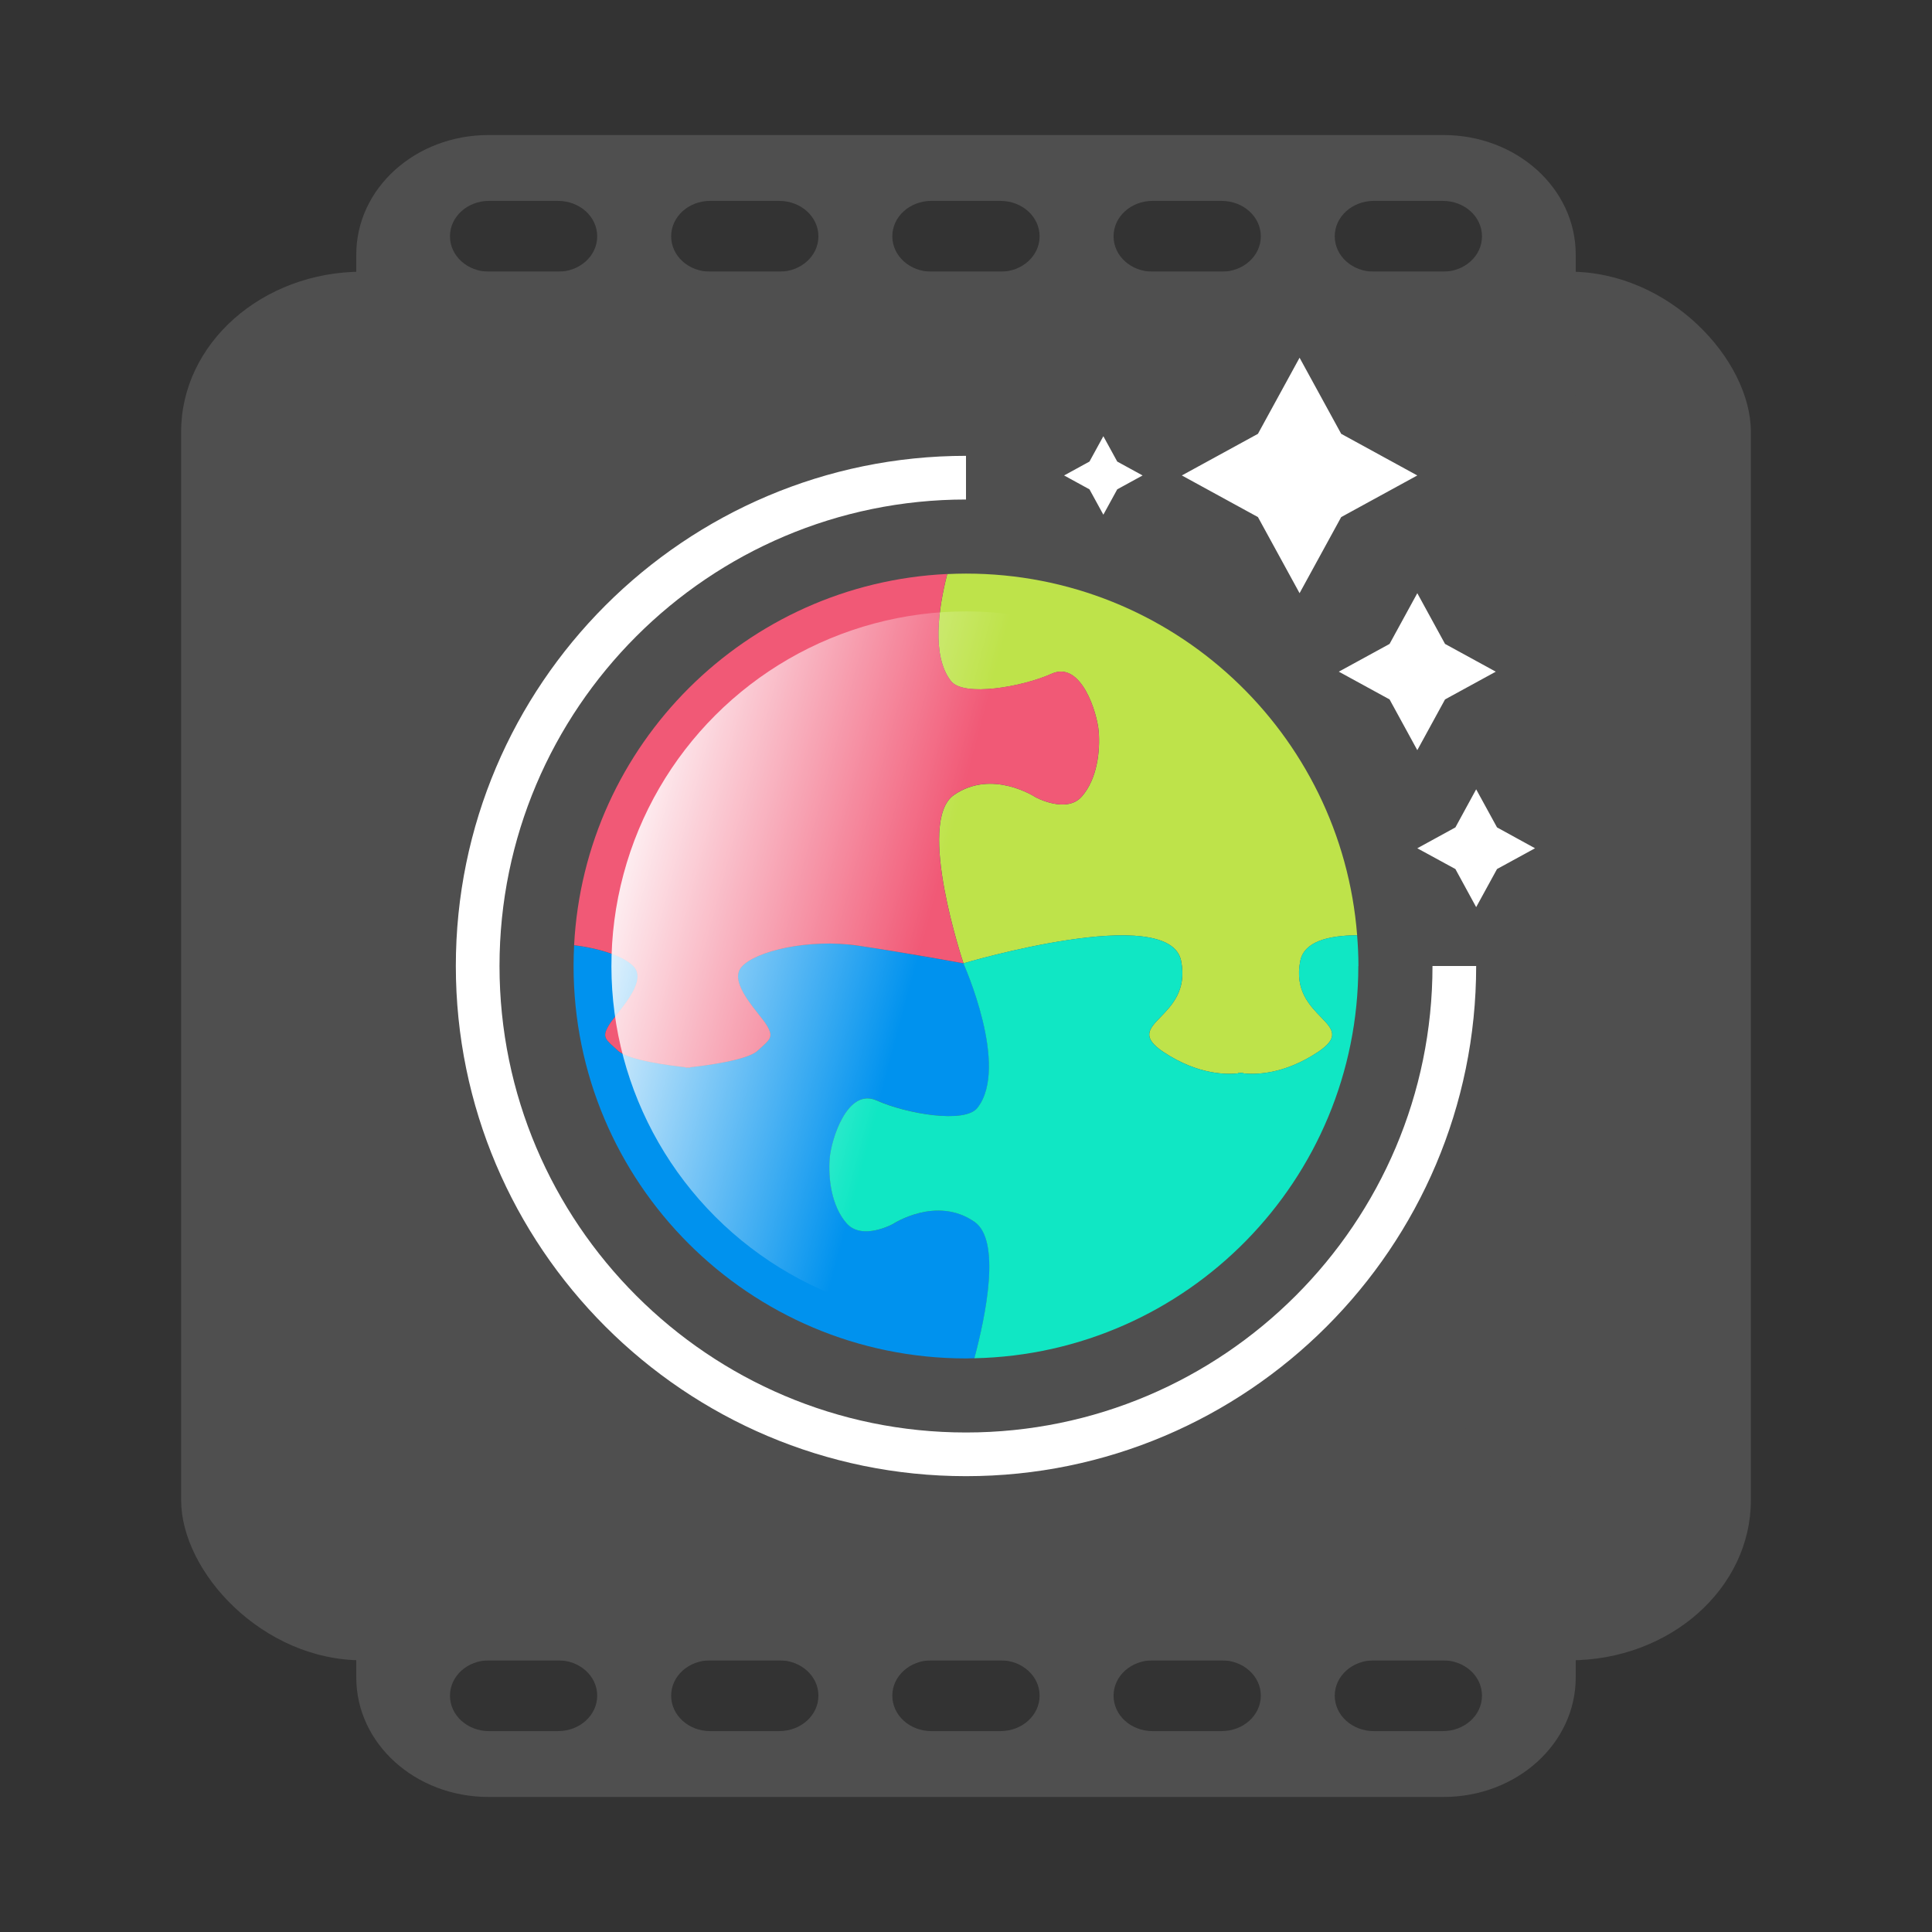 <?xml version="1.0" encoding="UTF-8" standalone="no"?>
<svg
   width="64"
   height="64"
   version="1"
   id="svg16"
   sodipodi:docname="photoflare.svg"
   xml:space="preserve"
   inkscape:version="1.2.2 (b0a8486541, 2022-12-01)"
   xmlns:inkscape="http://www.inkscape.org/namespaces/inkscape"
   xmlns:sodipodi="http://sodipodi.sourceforge.net/DTD/sodipodi-0.dtd"
   xmlns:xlink="http://www.w3.org/1999/xlink"
   xmlns="http://www.w3.org/2000/svg"
   xmlns:svg="http://www.w3.org/2000/svg"><rect width="100%" height="100%" fill="#333333" stroke="none"/><defs
     id="defs20"><linearGradient
       inkscape:collect="always"
       id="linearGradient1330"><stop
         style="stop-color:#ffffff;stop-opacity:1;"
         offset="0"
         id="stop1326" /><stop
         style="stop-color:#ffffff;stop-opacity:0;"
         offset="1"
         id="stop1328" /></linearGradient><linearGradient
       inkscape:collect="always"
       xlink:href="#linearGradient1330"
       id="linearGradient1334"
       x1="19.785"
       y1="32"
       x2="30.502"
       y2="32"
       gradientUnits="userSpaceOnUse"
       gradientTransform="matrix(1.066,0,0,1.066,5.095,-11.47)" /></defs><sodipodi:namedview
     id="namedview18"
     pagecolor="#ffffff"
     bordercolor="#999999"
     borderopacity="1"
     inkscape:showpageshadow="0"
     inkscape:pageopacity="0"
     inkscape:pagecheckerboard="0"
     inkscape:deskcolor="#d1d1d1"
     showgrid="false"
     inkscape:zoom="8.0234375"
     inkscape:cx="53.09445"
     inkscape:cy="5.9201558"
     inkscape:window-width="3840"
     inkscape:window-height="1975"
     inkscape:window-x="1920"
     inkscape:window-y="52"
     inkscape:window-maximized="1"
     inkscape:current-layer="svg16" /><rect
     x="6"
     y="9"
     width="52"
     height="46"
     rx="6"
     ry="5.308"
     fill="#4f4f4f"
     id="rect2"
     style="stroke-width:1.223" /><path
     id="rect367"
     style="fill:#4f4f4f;fill-opacity:1;fill-rule:evenodd;stroke-width:0.398;stroke-linecap:round;stroke-linejoin:round;paint-order:stroke fill markers"
     d="m 16.186,4.473 c -2.428,0 -4.384,1.767 -4.384,3.961 v 4.336 c 0,2.194 1.956,3.961 4.384,3.961 h 31.628 c 2.428,0 4.384,-1.767 4.384,-3.961 V 8.434 c 0,-2.194 -1.956,-3.961 -4.384,-3.961 z m 0.017,2.182 h 2.283 c 0.719,0 1.297,0.524 1.297,1.174 C 19.783,8.478 19.205,9 18.486,9 h -2.283 c -0.719,0 -1.297,-0.522 -1.297,-1.172 0,-0.65 0.578,-1.174 1.297,-1.174 z m 7.326,0 h 2.283 c 0.719,0 1.299,0.524 1.299,1.174 C 27.112,8.478 26.532,9 25.813,9 h -2.283 c -0.719,0 -1.297,-0.522 -1.297,-1.172 0,-0.65 0.578,-1.174 1.297,-1.174 z m 7.329,0 h 2.283 c 0.719,0 1.297,0.524 1.297,1.174 C 34.439,8.478 33.86,9 33.141,9 H 30.859 C 30.14,9 29.559,8.478 29.559,7.828 c 0,-0.65 0.58,-1.174 1.299,-1.174 z m 7.326,0 h 2.283 c 0.719,0 1.299,0.524 1.299,1.174 C 41.767,8.478 41.187,9 40.468,9 h -2.283 c -0.719,0 -1.297,-0.522 -1.297,-1.172 0,-0.65 0.578,-1.174 1.297,-1.174 z m 7.329,0 h 2.283 c 0.719,0 1.297,0.524 1.297,1.174 C 49.094,8.478 48.516,9 47.797,9 h -2.283 c -0.719,0 -1.299,-0.522 -1.299,-1.172 0,-0.65 0.58,-1.174 1.299,-1.174 z" /><path
     id="path1247"
     style="fill:#4f4f4f;fill-opacity:1;fill-rule:evenodd;stroke-width:0.398;stroke-linecap:round;stroke-linejoin:round;paint-order:stroke fill markers"
     d="m 16.186,59.527 c -2.428,0 -4.384,-1.767 -4.384,-3.961 v -4.336 c 0,-2.194 1.956,-3.961 4.384,-3.961 h 31.628 c 2.428,0 4.384,1.767 4.384,3.961 v 4.336 c 0,2.194 -1.956,3.961 -4.384,3.961 z m 0.017,-2.182 h 2.283 c 0.719,0 1.297,-0.524 1.297,-1.174 C 19.783,55.522 19.205,55 18.486,55 h -2.283 c -0.719,0 -1.297,0.522 -1.297,1.172 0,0.65 0.578,1.174 1.297,1.174 z m 7.326,0 h 2.283 c 0.719,0 1.299,-0.524 1.299,-1.174 C 27.112,55.522 26.532,55 25.813,55 h -2.283 c -0.719,0 -1.297,0.522 -1.297,1.172 0,0.65 0.578,1.174 1.297,1.174 z m 7.329,0 h 2.283 c 0.719,0 1.297,-0.524 1.297,-1.174 C 34.439,55.522 33.86,55 33.141,55 h -2.283 c -0.719,0 -1.299,0.522 -1.299,1.172 0,0.65 0.58,1.174 1.299,1.174 z m 7.326,0 h 2.283 c 0.719,0 1.299,-0.524 1.299,-1.174 C 41.767,55.522 41.187,55 40.468,55 h -2.283 c -0.719,0 -1.297,0.522 -1.297,1.172 0,0.65 0.578,1.174 1.297,1.174 z m 7.329,0 h 2.283 c 0.719,0 1.297,-0.524 1.297,-1.174 C 49.094,55.522 48.516,55 47.797,55 h -2.283 c -0.719,0 -1.299,0.522 -1.299,1.172 0,0.65 0.58,1.174 1.299,1.174 z" /><path
     d="M 43.05,11.85 41.671,14.371 39.15,15.75 41.671,17.129 43.05,19.65 44.429,17.129 46.95,15.75 44.429,14.371 Z m -6.5,2.6 -0.46,0.84 L 35.25,15.75 36.09,16.21 36.55,17.05 37.01,16.21 37.85,15.75 37.01,15.29 Z M 32,15.1 c -9.319,0 -16.9,7.581 -16.9,16.9 0,9.319 7.581,16.9 16.9,16.9 9.319,0 16.9,-7.581 16.9,-16.9 h -1.447 c 0,8.521 -6.932,15.453 -15.453,15.453 -8.521,0 -15.453,-6.932 -15.453,-15.453 0,-8.521 6.932,-15.453 15.453,-15.453 z m 14.95,4.55 -0.919,1.681 -1.681,0.919 1.681,0.919 0.919,1.681 0.919,-1.681 1.681,-0.919 -1.681,-0.919 z m 1.95,6.497 -0.688,1.262 -1.262,0.691 1.262,0.688 0.688,1.262 0.691,-1.262 1.259,-0.688 -1.259,-0.691 z"
     fill="#ffffff"
     id="path4"
     style="stroke-width:1.3" /><path
     d="m 31.916,31.912 c 0,0 -1.851,-0.341 -3.482,-0.584 -1.631,-0.243 -3.415,0.177 -3.872,0.706 -0.457,0.53 0.603,1.534 0.84,1.936 0.237,0.402 0.11,0.456 -0.31,0.84 -0.351,0.32 -1.775,0.496 -2.235,0.546 v 0.015 c 0,0 -0.027,-0.003 -0.073,-0.007 -0.046,0.005 -0.073,0.007 -0.073,0.007 v -0.015 c -0.46,-0.049 -1.885,-0.225 -2.235,-0.546 -0.42,-0.384 -0.548,-0.438 -0.31,-0.84 0.237,-0.402 1.297,-1.406 0.84,-1.936 -0.279,-0.324 -1.055,-0.606 -1.988,-0.721 -0.012,0.228 -0.018,0.457 -0.018,0.687 0,7.18 5.82,13 13,13 0.094,0 0.187,-0.005 0.281,-0.007 0.385,-1.44 0.887,-3.909 0.004,-4.52 -1.266,-0.877 -2.703,0.073 -2.703,0.073 0,0 -1.023,0.56 -1.534,-0.024 -0.512,-0.584 -0.609,-1.51 -0.56,-2.143 0.049,-0.633 0.585,-2.362 1.559,-1.924 0.974,0.439 2.918,0.776 3.336,0.244 1.072,-1.364 -0.466,-4.787 -0.466,-4.787"
     fill="#0092ee"
     id="path6"
     style="stroke-width:1.3" /><path
     d="m 31.916,31.912 c 0,0 6.822,-2.031 7.211,-0.083 0.39,1.948 -2.045,2.046 -0.584,3.02 1.159,0.772 2.131,0.748 2.485,0.705 v -0.024 c 0,0 0.027,0.006 0.072,0.014 0.046,-0.007 0.073,-0.014 0.073,-0.014 v 0.024 c 0.354,0.043 1.326,0.067 2.485,-0.705 1.461,-0.974 -0.974,-1.072 -0.584,-3.02 0.125,-0.626 0.896,-0.842 1.883,-0.847 -0.52,-6.703 -6.12,-11.981 -12.957,-11.981 -0.208,0 -0.415,0.006 -0.621,0.016 -0.288,1.123 -0.528,2.716 0.124,3.545 0.418,0.533 2.362,0.195 3.336,-0.244 0.974,-0.438 1.51,1.291 1.559,1.924 0.049,0.633 -0.049,1.559 -0.56,2.143 -0.511,0.584 -1.534,0.024 -1.534,0.024 0,0 -1.437,-0.95 -2.703,-0.073 -1.266,0.877 0.317,5.577 0.317,5.577"
     fill="#bee34a"
     id="path8"
     style="stroke-width:1.3" /><path
     d="m 20.166,33.969 c -0.237,0.402 -0.11,0.457 0.31,0.84 0.351,0.32 1.775,0.496 2.235,0.545 v 0.015 c 0,0 0.027,-0.003 0.073,-0.007 0.046,0.005 0.073,0.007 0.073,0.007 v -0.015 c 0.46,-0.049 1.885,-0.225 2.235,-0.545 0.42,-0.384 0.548,-0.438 0.31,-0.84 -0.237,-0.402 -1.297,-1.406 -0.84,-1.936 0.457,-0.53 2.24,-0.95 3.872,-0.706 1.631,0.243 3.482,0.584 3.482,0.584 0,0 -1.583,-4.7 -0.317,-5.577 1.266,-0.877 2.703,0.073 2.703,0.073 0,0 1.023,0.56 1.534,-0.024 0.512,-0.584 0.609,-1.51 0.56,-2.143 -0.049,-0.633 -0.584,-2.362 -1.558,-1.924 -0.974,0.438 -2.918,0.776 -3.336,0.243 -0.651,-0.829 -0.412,-2.422 -0.124,-3.545 -6.663,0.314 -12.014,5.642 -12.36,12.297 0.933,0.115 1.708,0.397 1.988,0.721 0.456,0.53 -0.603,1.534 -0.84,1.936"
     fill="#f15976"
     id="path10"
     style="stroke-width:1.3" /><path
     d="m 45,32 c 0,-0.343 -0.017,-0.682 -0.044,-1.018 -0.987,0.005 -1.757,0.22 -1.883,0.847 -0.389,1.948 2.046,2.046 0.584,3.02 -1.159,0.772 -2.131,0.748 -2.485,0.706 v -0.024 c 0,0 -0.027,0.006 -0.073,0.013 -0.046,-0.007 -0.073,-0.013 -0.073,-0.013 v 0.024 c -0.354,0.043 -1.326,0.067 -2.485,-0.706 -1.461,-0.974 0.974,-1.071 0.584,-3.02 -0.39,-1.948 -7.212,0.083 -7.212,0.083 0,0 1.538,3.423 0.466,4.787 -0.418,0.533 -2.362,0.195 -3.336,-0.243 -0.974,-0.438 -1.51,1.291 -1.559,1.924 -0.049,0.633 0.049,1.559 0.56,2.143 0.512,0.584 1.534,0.024 1.534,0.024 0,0 1.437,-0.95 2.703,-0.073 0.883,0.611 0.381,3.08 -0.004,4.52 7.05,-0.15 12.719,-5.907 12.719,-12.993"
     fill="#10e7c4"
     id="path12"
     style="stroke-width:1.3" /><circle
     style="fill:url(#linearGradient1334);fill-opacity:1;fill-rule:evenodd;stroke-width:0.443;stroke-linecap:round;stroke-linejoin:round;paint-order:stroke fill markers"
     id="path1301"
     cx="39.192"
     cy="22.627"
     r="11.746"
     transform="rotate(15)" /></svg>
